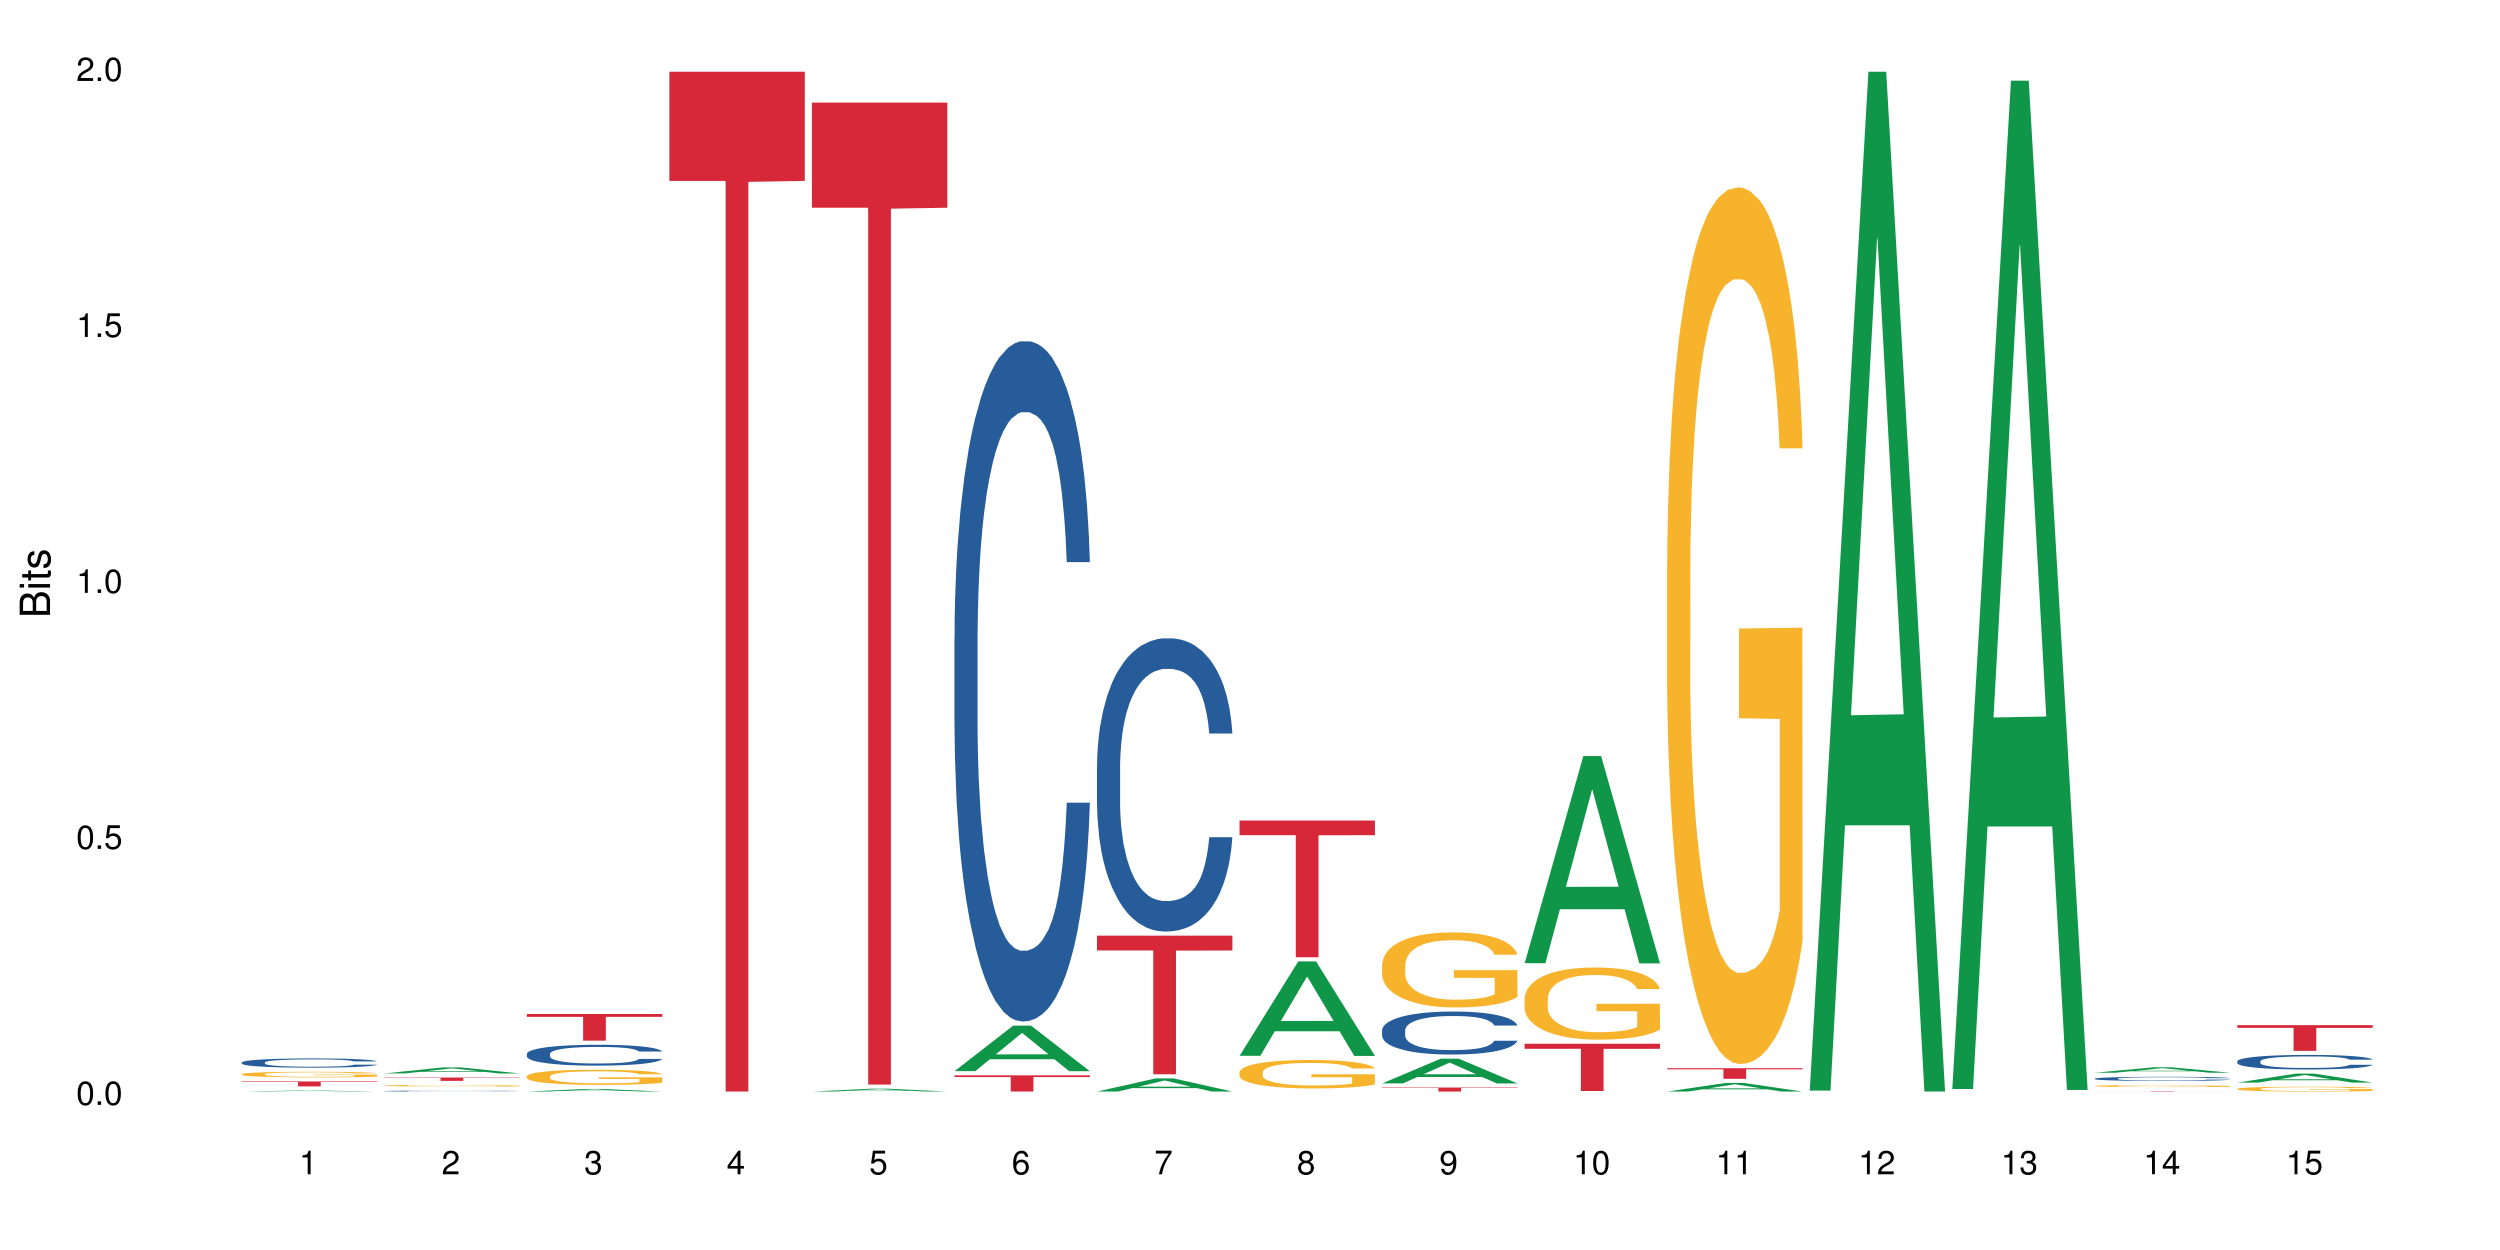 <?xml version="1.0" encoding="UTF-8"?>
<svg xmlns="http://www.w3.org/2000/svg" xmlns:xlink="http://www.w3.org/1999/xlink" width="720pt" height="360pt" viewBox="0 0 720 360" version="1.1">
<defs>
<g>
<symbol overflow="visible" id="glyph0-0">
<path style="stroke:none;" d=""/>
</symbol>
<symbol overflow="visible" id="glyph0-1">
<path style="stroke:none;" d="M 2.641 -6.797 C 2 -6.797 1.422 -6.531 1.078 -6.047 C 0.641 -5.453 0.406 -4.547 0.406 -3.297 C 0.406 -1 1.188 0.219 2.641 0.219 C 4.078 0.219 4.859 -1 4.859 -3.234 C 4.859 -4.562 4.656 -5.438 4.203 -6.047 C 3.844 -6.531 3.281 -6.797 2.641 -6.797 Z M 2.641 -6.047 C 3.547 -6.047 4 -5.125 4 -3.312 C 4 -1.375 3.562 -0.484 2.625 -0.484 C 1.734 -0.484 1.281 -1.422 1.281 -3.281 C 1.281 -5.141 1.734 -6.047 2.641 -6.047 Z M 2.641 -6.047 "/>
</symbol>
<symbol overflow="visible" id="glyph0-2">
<path style="stroke:none;" d="M 1.828 -1 L 0.828 -1 L 0.828 0 L 1.828 0 Z M 1.828 -1 "/>
</symbol>
<symbol overflow="visible" id="glyph0-3">
<path style="stroke:none;" d="M 4.562 -6.797 L 1.062 -6.797 L 0.547 -3.094 L 1.328 -3.094 C 1.719 -3.562 2.047 -3.734 2.578 -3.734 C 3.484 -3.734 4.062 -3.109 4.062 -2.094 C 4.062 -1.125 3.484 -0.531 2.578 -0.531 C 1.828 -0.531 1.375 -0.906 1.188 -1.672 L 0.328 -1.672 C 0.453 -1.109 0.547 -0.844 0.75 -0.594 C 1.125 -0.078 1.828 0.219 2.594 0.219 C 3.969 0.219 4.922 -0.781 4.922 -2.219 C 4.922 -3.562 4.031 -4.484 2.719 -4.484 C 2.25 -4.484 1.859 -4.359 1.469 -4.062 L 1.734 -5.969 L 4.562 -5.969 Z M 4.562 -6.797 "/>
</symbol>
<symbol overflow="visible" id="glyph0-4">
<path style="stroke:none;" d="M 2.484 -4.844 L 2.484 0 L 3.328 0 L 3.328 -6.797 L 2.766 -6.797 C 2.469 -5.75 2.281 -5.609 0.984 -5.453 L 0.984 -4.844 Z M 2.484 -4.844 "/>
</symbol>
<symbol overflow="visible" id="glyph0-5">
<path style="stroke:none;" d="M 4.859 -0.828 L 1.281 -0.828 C 1.359 -1.391 1.672 -1.75 2.5 -2.234 L 3.469 -2.75 C 4.406 -3.266 4.906 -3.969 4.906 -4.812 C 4.906 -5.375 4.672 -5.906 4.266 -6.266 C 3.859 -6.625 3.375 -6.797 2.719 -6.797 C 1.859 -6.797 1.219 -6.5 0.844 -5.922 C 0.609 -5.562 0.5 -5.125 0.484 -4.438 L 1.328 -4.438 C 1.359 -4.906 1.406 -5.188 1.531 -5.406 C 1.75 -5.812 2.188 -6.062 2.703 -6.062 C 3.469 -6.062 4.031 -5.516 4.031 -4.781 C 4.031 -4.25 3.719 -3.797 3.125 -3.438 L 2.234 -2.938 C 0.812 -2.141 0.406 -1.5 0.328 0 L 4.859 0 Z M 4.859 -0.828 "/>
</symbol>
<symbol overflow="visible" id="glyph0-6">
<path style="stroke:none;" d="M 2.125 -3.125 L 2.578 -3.125 C 3.516 -3.125 3.984 -2.703 3.984 -1.891 C 3.984 -1.031 3.469 -0.531 2.578 -0.531 C 1.656 -0.531 1.203 -0.984 1.156 -1.969 L 0.312 -1.969 C 0.344 -1.422 0.438 -1.078 0.609 -0.766 C 0.953 -0.109 1.625 0.219 2.547 0.219 C 3.953 0.219 4.859 -0.609 4.859 -1.906 C 4.859 -2.766 4.516 -3.25 3.703 -3.516 C 4.344 -3.766 4.656 -4.25 4.656 -4.938 C 4.656 -6.109 3.875 -6.797 2.578 -6.797 C 1.203 -6.797 0.484 -6.047 0.453 -4.609 L 1.297 -4.609 C 1.312 -5.016 1.344 -5.25 1.453 -5.453 C 1.641 -5.828 2.062 -6.062 2.594 -6.062 C 3.344 -6.062 3.797 -5.625 3.797 -4.906 C 3.797 -4.422 3.609 -4.141 3.25 -3.984 C 3.016 -3.891 2.719 -3.844 2.125 -3.844 Z M 2.125 -3.125 "/>
</symbol>
<symbol overflow="visible" id="glyph0-7">
<path style="stroke:none;" d="M 3.141 -1.625 L 3.141 0 L 3.984 0 L 3.984 -1.625 L 4.984 -1.625 L 4.984 -2.391 L 3.984 -2.391 L 3.984 -6.797 L 3.359 -6.797 L 0.266 -2.516 L 0.266 -1.625 Z M 3.141 -2.391 L 1 -2.391 L 3.141 -5.359 Z M 3.141 -2.391 "/>
</symbol>
<symbol overflow="visible" id="glyph0-8">
<path style="stroke:none;" d="M 4.781 -5.031 C 4.609 -6.141 3.891 -6.797 2.844 -6.797 C 2.094 -6.797 1.422 -6.438 1.031 -5.828 C 0.609 -5.172 0.406 -4.344 0.406 -3.094 C 0.406 -1.953 0.578 -1.234 0.984 -0.625 C 1.359 -0.078 1.953 0.219 2.703 0.219 C 3.984 0.219 4.922 -0.734 4.922 -2.078 C 4.922 -3.344 4.062 -4.234 2.844 -4.234 C 2.172 -4.234 1.641 -3.969 1.281 -3.469 C 1.281 -5.125 1.828 -6.047 2.797 -6.047 C 3.391 -6.047 3.797 -5.672 3.938 -5.031 Z M 2.734 -3.484 C 3.547 -3.484 4.062 -2.922 4.062 -2 C 4.062 -1.156 3.484 -0.531 2.703 -0.531 C 1.922 -0.531 1.328 -1.188 1.328 -2.047 C 1.328 -2.891 1.906 -3.484 2.734 -3.484 Z M 2.734 -3.484 "/>
</symbol>
<symbol overflow="visible" id="glyph0-9">
<path style="stroke:none;" d="M 4.984 -6.797 L 0.438 -6.797 L 0.438 -5.969 L 4.109 -5.969 C 2.5 -3.656 1.828 -2.234 1.328 0 L 2.219 0 C 2.594 -2.172 3.453 -4.047 4.984 -6.094 Z M 4.984 -6.797 "/>
</symbol>
<symbol overflow="visible" id="glyph0-10">
<path style="stroke:none;" d="M 3.75 -3.578 C 4.453 -4 4.688 -4.344 4.688 -4.984 C 4.688 -6.047 3.844 -6.797 2.641 -6.797 C 1.438 -6.797 0.594 -6.047 0.594 -4.984 C 0.594 -4.359 0.828 -4.016 1.516 -3.578 C 0.734 -3.203 0.359 -2.641 0.359 -1.891 C 0.359 -0.641 1.297 0.219 2.641 0.219 C 3.984 0.219 4.922 -0.641 4.922 -1.875 C 4.922 -2.641 4.531 -3.203 3.75 -3.578 Z M 2.641 -6.047 C 3.359 -6.047 3.812 -5.625 3.812 -4.969 C 3.812 -4.344 3.344 -3.922 2.641 -3.922 C 1.922 -3.922 1.453 -4.344 1.453 -4.984 C 1.453 -5.625 1.922 -6.047 2.641 -6.047 Z M 2.641 -3.203 C 3.484 -3.203 4.062 -2.672 4.062 -1.875 C 4.062 -1.062 3.484 -0.531 2.625 -0.531 C 1.797 -0.531 1.219 -1.078 1.219 -1.875 C 1.219 -2.672 1.797 -3.203 2.641 -3.203 Z M 2.641 -3.203 "/>
</symbol>
<symbol overflow="visible" id="glyph0-11">
<path style="stroke:none;" d="M 0.516 -1.547 C 0.672 -0.438 1.406 0.219 2.438 0.219 C 3.188 0.219 3.859 -0.141 4.266 -0.75 C 4.688 -1.406 4.891 -2.25 4.891 -3.484 C 4.891 -4.625 4.703 -5.359 4.312 -5.953 C 3.938 -6.5 3.344 -6.797 2.594 -6.797 C 1.297 -6.797 0.359 -5.844 0.359 -4.516 C 0.359 -3.25 1.234 -2.344 2.453 -2.344 C 3.094 -2.344 3.562 -2.578 4.016 -3.109 C 4 -1.453 3.469 -0.531 2.5 -0.531 C 1.906 -0.531 1.484 -0.906 1.359 -1.547 Z M 2.578 -6.062 C 3.375 -6.062 3.969 -5.406 3.969 -4.531 C 3.969 -3.688 3.375 -3.094 2.547 -3.094 C 1.734 -3.094 1.234 -3.672 1.234 -4.578 C 1.234 -5.438 1.797 -6.062 2.578 -6.062 Z M 2.578 -6.062 "/>
</symbol>
<symbol overflow="visible" id="glyph1-0">
<path style="stroke:none;" d=""/>
</symbol>
<symbol overflow="visible" id="glyph1-1">
<path style="stroke:none;" d="M 0 -0.953 L 0 -4.891 C 0 -5.719 -0.234 -6.344 -0.734 -6.797 C -1.188 -7.234 -1.812 -7.469 -2.5 -7.469 C -3.547 -7.469 -4.188 -7 -4.625 -5.875 C -4.984 -6.672 -5.641 -7.094 -6.531 -7.094 C -7.156 -7.094 -7.734 -6.859 -8.141 -6.391 C -8.562 -5.938 -8.75 -5.344 -8.75 -4.5 L -8.75 -0.953 Z M -4.984 -2.062 L -7.766 -2.062 L -7.766 -4.219 C -7.766 -4.844 -7.688 -5.203 -7.453 -5.5 C -7.219 -5.812 -6.859 -5.969 -6.375 -5.969 C -5.906 -5.969 -5.531 -5.812 -5.297 -5.5 C -5.062 -5.203 -4.984 -4.844 -4.984 -4.219 Z M -0.984 -2.062 L -4 -2.062 L -4 -4.781 C -4 -5.328 -3.859 -5.688 -3.578 -5.953 C -3.297 -6.219 -2.922 -6.359 -2.484 -6.359 C -2.062 -6.359 -1.688 -6.219 -1.406 -5.953 C -1.109 -5.688 -0.984 -5.328 -0.984 -4.781 Z M -0.984 -2.062 "/>
</symbol>
<symbol overflow="visible" id="glyph1-2">
<path style="stroke:none;" d="M -6.281 -1.797 L -6.281 -0.797 L 0 -0.797 L 0 -1.797 Z M -8.75 -1.797 L -8.75 -0.797 L -7.484 -0.797 L -7.484 -1.797 Z M -8.75 -1.797 "/>
</symbol>
<symbol overflow="visible" id="glyph1-3">
<path style="stroke:none;" d="M -6.281 -3.047 L -6.281 -2.016 L -8.016 -2.016 L -8.016 -1.016 L -6.281 -1.016 L -6.281 -0.172 L -5.469 -0.172 L -5.469 -1.016 L -0.719 -1.016 C -0.078 -1.016 0.281 -1.453 0.281 -2.234 C 0.281 -2.469 0.25 -2.719 0.188 -3.047 L -0.641 -3.047 C -0.609 -2.922 -0.594 -2.766 -0.594 -2.562 C -0.594 -2.141 -0.719 -2.016 -1.156 -2.016 L -5.469 -2.016 L -5.469 -3.047 Z M -6.281 -3.047 "/>
</symbol>
<symbol overflow="visible" id="glyph1-4">
<path style="stroke:none;" d="M -4.531 -5.25 C -5.766 -5.25 -6.469 -4.422 -6.469 -2.969 C -6.469 -1.516 -5.719 -0.562 -4.547 -0.562 C -3.562 -0.562 -3.094 -1.062 -2.734 -2.562 L -2.516 -3.484 C -2.344 -4.188 -2.094 -4.469 -1.625 -4.469 C -1.047 -4.469 -0.641 -3.875 -0.641 -3 C -0.641 -2.453 -0.797 -2 -1.062 -1.75 C -1.25 -1.594 -1.422 -1.531 -1.875 -1.469 L -1.875 -0.406 C -0.422 -0.453 0.281 -1.266 0.281 -2.922 C 0.281 -4.5 -0.5 -5.516 -1.719 -5.516 C -2.656 -5.516 -3.172 -4.984 -3.469 -3.734 L -3.703 -2.766 C -3.891 -1.953 -4.156 -1.609 -4.594 -1.609 C -5.172 -1.609 -5.547 -2.125 -5.547 -2.938 C -5.547 -3.75 -5.203 -4.172 -4.531 -4.203 Z M -4.531 -5.25 "/>
</symbol>
</g>
</defs>
<g id="surface75129">
<rect x="0" y="0" width="720" height="360" style="fill:rgb(100%,100%,100%);fill-opacity:1;stroke:none;"/>
<path style=" stroke:none;fill-rule:nonzero;fill:rgb(6.275%,58.824%,28.235%);fill-opacity:1;" d="M 69.629 314.371 L 69.672 314.371 L 86.547 314.062 L 91.672 314.062 L 108.629 314.371 L 102.668 314.371 L 98.418 314.289 L 79.797 314.289 L 75.629 314.371 L 69.629 314.371 L 81.586 314.258 L 96.711 314.258 L 89.172 314.113 L 89.004 314.113 L 81.547 314.258 L 81.586 314.258 Z M 69.629 314.371 "/>
<path style=" stroke:none;fill-rule:nonzero;fill:rgb(14.51%,36.078%,60%);fill-opacity:1;" d="M 69.629 305.988 L 69.676 305.984 L 69.676 305.926 L 69.82 305.832 L 70.152 305.719 L 70.484 305.637 L 71.34 305.492 L 72.531 305.355 L 73.766 305.246 L 74.672 305.184 L 75.48 305.137 L 77.332 305.047 L 78.523 305 L 79.809 304.957 L 81.375 304.918 L 82.52 304.895 L 85.086 304.855 L 86.988 304.836 L 88.461 304.828 L 91.648 304.828 L 93.551 304.84 L 94.93 304.852 L 96.453 304.871 L 97.738 304.895 L 99.973 304.945 L 101.969 305.016 L 102.871 305.055 L 104.301 305.129 L 105.395 305.203 L 106.156 305.266 L 107.012 305.355 L 107.77 305.465 L 108.344 305.59 L 108.629 305.691 L 101.969 305.691 L 101.637 305.594 L 101.258 305.52 L 100.543 305.422 L 99.828 305.352 L 98.832 305.281 L 97.926 305.234 L 96.691 305.188 L 95.598 305.156 L 94.453 305.137 L 93.359 305.121 L 91.27 305.105 L 88.844 305.105 L 87.938 305.113 L 86.086 305.133 L 85.086 305.148 L 83.66 305.184 L 82.66 305.215 L 81.473 305.262 L 80.664 305.305 L 79.664 305.367 L 78.949 305.422 L 78.141 305.504 L 77.668 305.562 L 77.238 305.633 L 76.859 305.711 L 76.574 305.797 L 76.383 305.887 L 76.289 305.973 L 76.289 306.352 L 76.383 306.438 L 76.621 306.539 L 77.238 306.688 L 78.141 306.816 L 79.188 306.918 L 80.188 306.992 L 80.758 307.027 L 81.52 307.066 L 82.707 307.113 L 84.422 307.164 L 85.418 307.184 L 86.941 307.203 L 88.512 307.211 L 90.602 307.211 L 92.457 307.203 L 93.695 307.188 L 94.977 307.172 L 96.738 307.129 L 97.832 307.09 L 98.781 307.043 L 99.496 306.996 L 99.973 306.957 L 100.684 306.883 L 101.258 306.801 L 101.684 306.715 L 101.969 306.633 L 108.629 306.633 L 108.344 306.73 L 107.914 306.824 L 107.484 306.895 L 106.82 306.98 L 106.059 307.055 L 104.965 307.141 L 104.062 307.195 L 102.871 307.258 L 101.777 307.305 L 100.59 307.344 L 98.832 307.395 L 97.688 307.418 L 96.453 307.441 L 94.977 307.461 L 93.125 307.477 L 91.125 307.484 L 89.27 307.488 L 87.273 307.484 L 85.801 307.473 L 83.848 307.453 L 81.426 307.406 L 79.664 307.363 L 78.285 307.316 L 77.098 307.266 L 75.766 307.203 L 74.051 307.094 L 73.008 307.012 L 72.293 306.945 L 71.484 306.848 L 70.914 306.766 L 70.246 306.629 L 69.773 306.457 L 69.629 306.32 Z M 69.629 305.988 "/>
<path style=" stroke:none;fill-rule:nonzero;fill:rgb(96.863%,70.196%,16.863%);fill-opacity:1;" d="M 69.629 309.359 L 69.676 309.355 L 69.676 309.328 L 69.867 309.262 L 70.344 309.168 L 70.961 309.094 L 71.625 309.035 L 72.055 309.004 L 72.77 308.961 L 73.387 308.93 L 74.957 308.863 L 76.953 308.801 L 78.047 308.773 L 79.285 308.75 L 81.043 308.723 L 81.852 308.711 L 84.324 308.688 L 87.133 308.672 L 90.223 308.668 L 91.648 308.668 L 93.598 308.676 L 96.262 308.691 L 97.785 308.707 L 98.973 308.723 L 100.211 308.738 L 101.73 308.77 L 103.16 308.805 L 104.301 308.84 L 105.441 308.883 L 106.391 308.93 L 107.199 308.984 L 107.914 309.043 L 108.344 309.098 L 108.629 309.148 L 102.016 309.148 L 101.637 309.098 L 101.207 309.055 L 100.496 309.008 L 99.781 308.973 L 99.066 308.945 L 97.738 308.906 L 96.594 308.883 L 95.168 308.863 L 93.789 308.848 L 92.219 308.84 L 91.27 308.836 L 88.746 308.836 L 86.465 308.848 L 85.133 308.859 L 84.184 308.871 L 82.852 308.895 L 82.043 308.91 L 81.566 308.922 L 80.141 308.969 L 79.188 309.008 L 78.664 309.035 L 78 309.082 L 77.523 309.121 L 77 309.18 L 76.715 309.223 L 76.336 309.324 L 76.289 309.59 L 76.43 309.645 L 76.715 309.703 L 77.098 309.758 L 77.668 309.812 L 78.238 309.855 L 79.234 309.914 L 80.094 309.953 L 80.758 309.977 L 82.043 310.016 L 82.566 310.031 L 83.801 310.055 L 85.086 310.078 L 86.656 310.094 L 87.844 310.102 L 89.746 310.109 L 92.172 310.109 L 95.027 310.102 L 96.832 310.09 L 98.07 310.078 L 98.879 310.066 L 99.875 310.051 L 100.59 310.035 L 101.258 310.02 L 102.062 309.996 L 102.062 309.645 L 90.316 309.645 L 90.316 309.477 L 108.578 309.477 L 108.629 310.051 L 107.629 310.09 L 106.391 310.129 L 105.203 310.16 L 103.965 310.184 L 102.207 310.211 L 100.781 310.23 L 98.594 310.25 L 96.594 310.262 L 94.504 310.273 L 92.648 310.277 L 90.461 310.277 L 88.512 310.273 L 86.418 310.266 L 84.754 310.254 L 83.23 310.238 L 81.711 310.223 L 79.809 310.191 L 78.57 310.164 L 77.285 310.133 L 76.004 310.098 L 74.859 310.059 L 74.102 310.027 L 73.34 309.992 L 72.531 309.949 L 71.77 309.898 L 71.199 309.852 L 70.676 309.801 L 70.297 309.75 L 69.914 309.684 L 69.723 309.633 L 69.629 309.586 Z M 69.629 309.359 "/>
<path style=" stroke:none;fill-rule:nonzero;fill:rgb(83.922%,15.686%,22.353%);fill-opacity:1;" d="M 69.629 311.457 L 108.629 311.457 L 108.629 311.609 L 92.375 311.613 L 92.375 312.883 L 85.836 312.883 L 85.836 311.613 L 85.742 311.609 L 69.629 311.609 Z M 69.629 311.457 "/>
<path style=" stroke:none;fill-rule:nonzero;fill:rgb(6.275%,58.824%,28.235%);fill-opacity:1;" d="M 110.68 309.148 L 110.723 309.148 L 127.598 307.406 L 132.719 307.406 L 149.68 309.152 L 143.719 309.152 L 139.469 308.695 L 120.848 308.695 L 116.68 309.148 L 110.68 309.148 L 122.637 308.508 L 137.762 308.504 L 130.223 307.691 L 130.137 307.688 L 130.055 307.695 L 122.598 308.504 L 122.637 308.508 Z M 110.68 309.148 "/>
<path style=" stroke:none;fill-rule:nonzero;fill:rgb(14.51%,36.078%,60%);fill-opacity:1;" d="M 110.68 314.223 L 110.727 314.223 L 110.727 314.215 L 110.871 314.207 L 111.203 314.195 L 111.535 314.188 L 112.391 314.172 L 113.582 314.16 L 114.816 314.148 L 115.723 314.145 L 116.531 314.137 L 118.383 314.129 L 119.574 314.125 L 120.859 314.121 L 122.426 314.117 L 123.57 314.113 L 126.137 314.109 L 135.98 314.109 L 137.504 314.113 L 138.789 314.113 L 141.023 314.121 L 143.02 314.125 L 143.922 314.129 L 145.352 314.137 L 146.445 314.145 L 147.207 314.152 L 148.062 314.16 L 148.82 314.172 L 149.395 314.184 L 149.68 314.191 L 143.02 314.191 L 142.688 314.184 L 142.305 314.176 L 141.594 314.168 L 140.879 314.16 L 139.883 314.152 L 138.977 314.148 L 137.742 314.145 L 136.648 314.141 L 135.504 314.137 L 127.137 314.137 L 126.137 314.141 L 124.711 314.145 L 123.711 314.145 L 122.523 314.152 L 121.715 314.156 L 120.715 314.16 L 120 314.168 L 119.191 314.176 L 118.719 314.18 L 118.289 314.188 L 117.91 314.195 L 117.625 314.203 L 117.434 314.211 L 117.34 314.223 L 117.34 314.258 L 117.434 314.266 L 117.672 314.277 L 118.289 314.293 L 119.191 314.305 L 120.238 314.312 L 121.238 314.32 L 121.809 314.324 L 122.57 314.328 L 123.758 314.332 L 125.473 314.34 L 126.469 314.34 L 127.992 314.344 L 133.508 314.344 L 134.746 314.34 L 136.027 314.34 L 137.789 314.336 L 138.883 314.332 L 139.832 314.328 L 140.547 314.32 L 141.023 314.316 L 141.734 314.312 L 142.305 314.301 L 142.734 314.293 L 143.02 314.285 L 149.68 314.285 L 149.395 314.297 L 148.535 314.312 L 147.871 314.32 L 147.109 314.328 L 146.016 314.336 L 145.113 314.344 L 143.922 314.348 L 142.828 314.352 L 141.641 314.355 L 139.883 314.359 L 138.738 314.363 L 137.504 314.367 L 136.027 314.367 L 134.176 314.371 L 126.852 314.371 L 124.898 314.367 L 122.473 314.363 L 120.715 314.359 L 119.336 314.355 L 118.148 314.348 L 116.816 314.344 L 115.102 314.332 L 114.059 314.324 L 113.344 314.316 L 112.535 314.309 L 111.965 314.301 L 111.297 314.285 L 110.824 314.27 L 110.68 314.254 Z M 110.68 314.223 "/>
<path style=" stroke:none;fill-rule:nonzero;fill:rgb(96.863%,70.196%,16.863%);fill-opacity:1;" d="M 110.68 312.668 L 110.727 312.668 L 110.727 312.66 L 110.918 312.641 L 111.395 312.613 L 112.012 312.594 L 112.676 312.574 L 113.105 312.566 L 113.82 312.555 L 114.438 312.547 L 116.008 312.527 L 118.004 312.508 L 119.098 312.5 L 120.336 312.496 L 122.094 312.488 L 122.902 312.484 L 125.375 312.477 L 128.18 312.473 L 134.648 312.473 L 137.312 312.477 L 138.836 312.484 L 140.023 312.488 L 141.262 312.492 L 142.781 312.5 L 144.207 312.512 L 145.352 312.52 L 146.492 312.531 L 147.441 312.547 L 148.25 312.562 L 148.965 312.578 L 149.395 312.594 L 149.68 312.609 L 143.066 312.609 L 142.688 312.594 L 142.258 312.582 L 141.547 312.566 L 140.117 312.551 L 138.789 312.539 L 137.645 312.531 L 136.219 312.527 L 134.84 312.523 L 133.27 312.52 L 129.797 312.52 L 127.516 312.523 L 126.184 312.527 L 125.234 312.531 L 123.902 312.535 L 123.094 312.539 L 122.617 312.543 L 121.191 312.559 L 120.238 312.57 L 119.715 312.578 L 119.051 312.59 L 118.574 312.602 L 118.051 312.617 L 117.766 312.629 L 117.387 312.656 L 117.34 312.734 L 117.48 312.75 L 117.766 312.766 L 118.148 312.781 L 118.719 312.797 L 119.289 312.809 L 120.285 312.824 L 121.145 312.836 L 121.809 312.844 L 123.094 312.855 L 123.617 312.859 L 124.852 312.867 L 126.137 312.871 L 127.707 312.875 L 128.895 312.879 L 136.078 312.879 L 137.883 312.875 L 139.121 312.871 L 139.93 312.867 L 140.926 312.863 L 141.641 312.859 L 142.305 312.855 L 143.113 312.848 L 143.113 312.75 L 131.367 312.75 L 131.367 312.703 L 149.629 312.699 L 149.68 312.863 L 148.68 312.875 L 147.441 312.887 L 146.254 312.895 L 145.016 312.902 L 143.258 312.91 L 141.832 312.914 L 139.645 312.922 L 137.645 312.926 L 135.555 312.926 L 133.699 312.93 L 131.512 312.93 L 129.562 312.926 L 127.469 312.926 L 125.805 312.922 L 124.281 312.918 L 122.762 312.91 L 120.859 312.902 L 119.621 312.895 L 118.336 312.887 L 117.055 312.879 L 115.91 312.867 L 115.152 312.855 L 114.391 312.848 L 113.582 312.836 L 112.82 312.82 L 112.25 312.809 L 111.727 312.793 L 111.348 312.777 L 110.965 312.762 L 110.773 312.746 L 110.68 312.73 Z M 110.68 312.668 "/>
<path style=" stroke:none;fill-rule:nonzero;fill:rgb(83.922%,15.686%,22.353%);fill-opacity:1;" d="M 110.68 310.332 L 149.68 310.332 L 149.68 310.434 L 133.426 310.434 L 133.426 311.293 L 126.887 311.293 L 126.887 310.434 L 110.68 310.434 Z M 110.68 310.332 "/>
<path style=" stroke:none;fill-rule:nonzero;fill:rgb(6.275%,58.824%,28.235%);fill-opacity:1;" d="M 151.73 314.371 L 151.773 314.371 L 168.648 313.621 L 173.77 313.621 L 190.73 314.371 L 184.77 314.371 L 180.52 314.176 L 161.898 314.176 L 157.73 314.371 L 151.73 314.371 L 163.688 314.094 L 178.812 314.094 L 171.27 313.742 L 171.188 313.742 L 171.105 313.746 L 163.648 314.094 L 163.688 314.094 Z M 151.73 314.371 "/>
<path style=" stroke:none;fill-rule:nonzero;fill:rgb(14.51%,36.078%,60%);fill-opacity:1;" d="M 151.73 303.512 L 151.777 303.508 L 151.777 303.375 L 151.922 303.168 L 152.254 302.902 L 152.586 302.723 L 153.441 302.398 L 154.633 302.086 L 155.867 301.844 L 156.773 301.699 L 157.582 301.59 L 159.434 301.387 L 160.625 301.285 L 161.91 301.191 L 163.477 301.098 L 164.617 301.043 L 167.188 300.953 L 169.09 300.914 L 170.562 300.898 L 173.75 300.898 L 175.652 300.922 L 177.031 300.949 L 178.555 300.992 L 179.84 301.043 L 182.074 301.164 L 184.07 301.316 L 184.973 301.402 L 186.402 301.574 L 187.496 301.738 L 188.254 301.883 L 189.113 302.086 L 189.871 302.332 L 190.445 302.613 L 190.73 302.848 L 184.07 302.848 L 183.738 302.629 L 183.355 302.457 L 182.645 302.234 L 181.93 302.074 L 180.934 301.914 L 180.027 301.809 L 178.793 301.707 L 177.699 301.641 L 176.555 301.59 L 175.461 301.559 L 173.371 301.523 L 170.945 301.523 L 170.039 301.535 L 168.188 301.578 L 167.188 301.617 L 165.762 301.695 L 164.762 301.766 L 163.574 301.875 L 162.766 301.969 L 161.766 302.113 L 161.051 302.238 L 160.242 302.422 L 159.77 302.559 L 159.34 302.711 L 158.961 302.891 L 158.676 303.086 L 158.484 303.289 L 158.391 303.484 L 158.391 304.336 L 158.484 304.535 L 158.723 304.766 L 159.34 305.098 L 160.242 305.391 L 161.289 305.621 L 162.289 305.785 L 162.859 305.863 L 163.621 305.949 L 164.809 306.059 L 166.52 306.168 L 167.52 306.215 L 169.043 306.258 L 170.613 306.281 L 172.703 306.281 L 174.559 306.258 L 175.797 306.23 L 177.078 306.188 L 178.84 306.094 L 179.934 306.004 L 180.883 305.902 L 181.598 305.797 L 182.074 305.707 L 182.785 305.539 L 183.355 305.352 L 183.785 305.16 L 184.07 304.973 L 190.73 304.973 L 190.445 305.191 L 190.016 305.406 L 189.586 305.566 L 188.922 305.758 L 188.16 305.93 L 187.066 306.121 L 186.164 306.246 L 184.973 306.383 L 183.879 306.488 L 182.691 306.582 L 180.934 306.691 L 179.789 306.746 L 178.555 306.797 L 177.078 306.84 L 175.227 306.879 L 173.227 306.898 L 171.371 306.906 L 169.375 306.895 L 167.902 306.871 L 165.949 306.824 L 163.523 306.723 L 161.766 306.621 L 160.387 306.516 L 159.199 306.406 L 157.867 306.258 L 156.152 306.016 L 155.105 305.828 L 154.395 305.676 L 153.586 305.461 L 153.016 305.27 L 152.348 304.961 L 151.875 304.57 L 151.73 304.27 Z M 151.73 303.512 "/>
<path style=" stroke:none;fill-rule:nonzero;fill:rgb(96.863%,70.196%,16.863%);fill-opacity:1;" d="M 151.73 309.949 L 151.777 309.945 L 151.777 309.867 L 151.969 309.688 L 152.445 309.441 L 153.062 309.238 L 153.727 309.078 L 154.156 308.996 L 154.871 308.875 L 155.488 308.789 L 157.059 308.609 L 159.055 308.441 L 160.148 308.371 L 161.387 308.305 L 163.145 308.227 L 163.953 308.199 L 166.426 308.137 L 169.23 308.098 L 172.324 308.086 L 173.75 308.09 L 175.699 308.105 L 178.363 308.148 L 179.887 308.188 L 181.074 308.227 L 182.312 308.281 L 183.832 308.359 L 185.258 308.453 L 186.402 308.551 L 187.543 308.668 L 188.492 308.797 L 189.301 308.938 L 190.016 309.102 L 190.445 309.242 L 190.73 309.383 L 184.117 309.383 L 183.738 309.242 L 183.309 309.137 L 182.598 309.004 L 181.883 308.91 L 181.168 308.832 L 179.84 308.73 L 178.695 308.664 L 177.27 308.609 L 175.891 308.574 L 174.32 308.551 L 173.371 308.543 L 170.848 308.543 L 168.566 308.57 L 167.234 308.602 L 166.285 308.633 L 164.953 308.695 L 164.145 308.742 L 163.668 308.773 L 162.242 308.898 L 161.289 309.008 L 160.766 309.082 L 160.102 309.203 L 159.625 309.309 L 159.102 309.469 L 158.816 309.59 L 158.438 309.859 L 158.391 310.574 L 158.531 310.727 L 158.816 310.891 L 159.199 311.031 L 159.77 311.184 L 160.34 311.301 L 161.336 311.453 L 162.195 311.559 L 162.859 311.625 L 164.145 311.734 L 164.668 311.77 L 165.902 311.84 L 167.188 311.895 L 168.758 311.945 L 169.945 311.969 L 171.848 311.988 L 174.273 311.988 L 177.129 311.965 L 178.934 311.934 L 180.172 311.898 L 180.98 311.871 L 181.977 311.828 L 182.691 311.789 L 183.355 311.746 L 184.164 311.676 L 184.164 310.727 L 172.418 310.723 L 172.418 310.277 L 190.68 310.273 L 190.73 311.828 L 189.73 311.938 L 188.492 312.039 L 187.305 312.117 L 186.066 312.188 L 184.309 312.262 L 182.883 312.309 L 180.695 312.367 L 178.695 312.402 L 176.605 312.426 L 174.75 312.438 L 172.562 312.441 L 170.613 312.434 L 168.52 312.41 L 166.855 312.379 L 165.332 312.336 L 163.812 312.285 L 161.91 312.203 L 160.672 312.133 L 159.387 312.051 L 158.105 311.953 L 156.961 311.844 L 156.203 311.762 L 155.441 311.664 L 154.633 311.547 L 153.871 311.41 L 153.301 311.289 L 152.777 311.148 L 152.398 311.016 L 152.016 310.836 L 151.824 310.695 L 151.73 310.57 Z M 151.73 309.949 "/>
<path style=" stroke:none;fill-rule:nonzero;fill:rgb(83.922%,15.686%,22.353%);fill-opacity:1;" d="M 151.73 292.039 L 190.73 292.039 L 190.73 292.859 L 174.477 292.867 L 174.477 299.719 L 167.938 299.719 L 167.938 292.875 L 167.84 292.859 L 151.73 292.859 Z M 151.73 292.039 "/>
<path style=" stroke:none;fill-rule:nonzero;fill:rgb(83.922%,15.686%,22.353%);fill-opacity:1;" d="M 192.781 20.664 L 231.781 20.664 L 231.781 52.102 L 215.527 52.379 L 215.527 314.371 L 208.988 314.371 L 208.988 52.652 L 208.891 52.102 L 192.781 52.102 Z M 192.781 20.664 "/>
<path style=" stroke:none;fill-rule:nonzero;fill:rgb(6.275%,58.824%,28.235%);fill-opacity:1;" d="M 233.832 314.371 L 233.875 314.367 L 250.746 313.543 L 255.871 313.543 L 272.832 314.371 L 266.871 314.371 L 262.621 314.156 L 244 314.156 L 239.832 314.371 L 233.832 314.371 L 245.789 314.066 L 260.914 314.062 L 253.371 313.68 L 253.289 313.676 L 253.207 313.68 L 245.75 314.062 L 245.789 314.066 Z M 233.832 314.371 "/>
<path style=" stroke:none;fill-rule:nonzero;fill:rgb(83.922%,15.686%,22.353%);fill-opacity:1;" d="M 233.832 29.555 L 272.832 29.555 L 272.832 59.828 L 256.578 60.094 L 256.578 312.363 L 250.039 312.363 L 250.039 60.359 L 249.941 59.828 L 233.832 59.828 Z M 233.832 29.555 "/>
<path style=" stroke:none;fill-rule:nonzero;fill:rgb(6.275%,58.824%,28.235%);fill-opacity:1;" d="M 274.883 308.492 L 274.926 308.48 L 291.797 295.375 L 296.922 295.375 L 313.883 308.508 L 307.922 308.508 L 303.672 305.078 L 285.051 305.078 L 280.883 308.492 L 274.883 308.492 L 286.84 303.66 L 301.965 303.648 L 294.422 297.52 L 294.34 297.508 L 294.258 297.547 L 286.801 303.648 L 286.84 303.66 Z M 274.883 308.492 "/>
<path style=" stroke:none;fill-rule:nonzero;fill:rgb(14.51%,36.078%,60%);fill-opacity:1;" d="M 274.883 183.551 L 274.93 183.371 L 274.93 179.074 L 275.074 172.273 L 275.406 163.68 L 275.738 157.77 L 276.594 147.207 L 277.785 137 L 279.02 129.125 L 279.926 124.469 L 280.734 120.887 L 282.586 114.262 L 283.777 110.863 L 285.059 107.816 L 286.629 104.773 L 287.77 102.984 L 290.34 100.121 L 292.242 98.867 L 293.715 98.328 L 296.902 98.328 L 298.805 99.047 L 300.184 99.941 L 301.707 101.371 L 302.988 102.984 L 305.227 106.922 L 307.223 111.938 L 308.125 114.801 L 309.555 120.352 L 310.648 125.723 L 311.406 130.375 L 312.266 137 L 313.023 145.059 L 313.594 154.188 L 313.883 161.887 L 307.223 161.887 L 306.891 154.727 L 306.508 149.176 L 305.797 141.836 L 305.082 136.645 L 304.082 131.449 L 303.18 128.051 L 301.945 124.648 L 300.852 122.5 L 299.707 120.887 L 298.613 119.812 L 296.523 118.738 L 294.098 118.738 L 293.191 119.098 L 291.34 120.531 L 290.34 121.781 L 288.914 124.289 L 287.914 126.617 L 286.727 130.199 L 285.918 133.242 L 284.918 137.895 L 284.203 142.016 L 283.395 147.922 L 282.922 152.398 L 282.492 157.41 L 282.113 163.32 L 281.828 169.586 L 281.637 176.211 L 281.539 182.656 L 281.539 210.406 L 281.637 216.852 L 281.875 224.371 L 282.492 235.293 L 283.395 244.781 L 284.441 252.301 L 285.441 257.672 L 286.012 260.18 L 286.773 263.043 L 287.961 266.625 L 289.672 270.207 L 290.672 271.637 L 292.195 273.07 L 293.762 273.785 L 295.855 273.785 L 297.711 273.07 L 298.949 272.176 L 300.23 270.742 L 301.992 267.699 L 303.086 264.836 L 304.035 261.434 L 304.75 258.031 L 305.227 255.168 L 305.938 249.617 L 306.508 243.527 L 306.938 237.262 L 307.223 231.176 L 313.883 231.176 L 313.594 238.336 L 313.168 245.32 L 312.738 250.512 L 312.074 256.777 L 311.312 262.328 L 310.219 268.594 L 309.316 272.711 L 308.125 277.188 L 307.031 280.59 L 305.844 283.633 L 304.082 287.215 L 302.941 289.004 L 301.707 290.617 L 300.23 292.047 L 298.375 293.301 L 296.379 294.02 L 294.523 294.195 L 292.527 293.84 L 291.051 293.121 L 289.102 291.512 L 286.676 288.289 L 284.918 284.887 L 283.539 281.484 L 282.348 277.902 L 281.02 273.07 L 279.305 265.191 L 278.258 259.105 L 277.547 254.094 L 276.738 247.109 L 276.168 240.844 L 275.5 230.816 L 275.027 218.105 L 274.883 208.258 Z M 274.883 183.551 "/>
<path style=" stroke:none;fill-rule:nonzero;fill:rgb(83.922%,15.686%,22.353%);fill-opacity:1;" d="M 274.883 309.688 L 313.883 309.688 L 313.883 310.188 L 297.629 310.191 L 297.629 314.371 L 291.09 314.371 L 291.09 310.195 L 290.992 310.188 L 274.883 310.188 Z M 274.883 309.688 "/>
<path style=" stroke:none;fill-rule:nonzero;fill:rgb(6.275%,58.824%,28.235%);fill-opacity:1;" d="M 315.934 314.367 L 315.977 314.363 L 332.848 310.574 L 337.973 310.574 L 354.93 314.371 L 348.973 314.371 L 344.723 313.379 L 326.102 313.379 L 321.934 314.367 L 315.934 314.367 L 327.891 312.969 L 343.016 312.965 L 335.473 311.191 L 335.391 311.188 L 335.309 311.199 L 327.848 312.965 L 327.891 312.969 Z M 315.934 314.367 "/>
<path style=" stroke:none;fill-rule:nonzero;fill:rgb(14.51%,36.078%,60%);fill-opacity:1;" d="M 315.934 220.59 L 315.98 220.516 L 315.98 218.66 L 316.125 215.73 L 316.457 212.023 L 316.789 209.477 L 317.645 204.922 L 318.836 200.523 L 320.07 197.129 L 320.977 195.121 L 321.781 193.578 L 323.637 190.723 L 324.828 189.254 L 326.109 187.941 L 327.68 186.633 L 328.82 185.859 L 331.391 184.625 L 333.293 184.086 L 334.766 183.852 L 337.953 183.852 L 339.855 184.16 L 341.234 184.547 L 342.758 185.164 L 344.039 185.859 L 346.277 187.559 L 348.273 189.719 L 349.176 190.953 L 350.605 193.348 L 351.699 195.66 L 352.457 197.668 L 353.316 200.523 L 354.074 203.996 L 354.645 207.934 L 354.93 211.254 L 348.273 211.254 L 347.941 208.164 L 347.559 205.773 L 346.848 202.609 L 346.133 200.371 L 345.133 198.133 L 344.23 196.664 L 342.996 195.199 L 341.902 194.273 L 340.758 193.578 L 339.664 193.113 L 337.574 192.652 L 335.148 192.652 L 334.242 192.805 L 332.391 193.422 L 331.391 193.965 L 329.965 195.043 L 328.965 196.047 L 327.777 197.59 L 326.969 198.902 L 325.969 200.91 L 325.254 202.684 L 324.445 205.23 L 323.973 207.16 L 323.543 209.324 L 323.164 211.871 L 322.879 214.57 L 322.688 217.426 L 322.59 220.207 L 322.59 232.168 L 322.688 234.949 L 322.926 238.188 L 323.543 242.898 L 324.445 246.988 L 325.492 250.23 L 326.492 252.547 L 327.062 253.625 L 327.824 254.859 L 329.012 256.406 L 330.723 257.949 L 331.723 258.566 L 333.246 259.184 L 334.812 259.492 L 336.906 259.492 L 338.762 259.184 L 340 258.797 L 341.281 258.18 L 343.043 256.867 L 344.137 255.633 L 345.086 254.168 L 345.801 252.699 L 346.277 251.465 L 346.988 249.07 L 347.559 246.449 L 347.988 243.746 L 348.273 241.121 L 354.93 241.121 L 354.645 244.211 L 354.219 247.219 L 353.789 249.457 L 353.125 252.16 L 352.363 254.551 L 351.27 257.254 L 350.367 259.027 L 349.176 260.957 L 348.082 262.426 L 346.895 263.738 L 345.133 265.281 L 343.992 266.051 L 342.758 266.746 L 341.281 267.363 L 339.426 267.906 L 337.43 268.215 L 335.574 268.289 L 333.578 268.137 L 332.102 267.828 L 330.152 267.133 L 327.727 265.742 L 325.969 264.277 L 324.59 262.812 L 323.398 261.266 L 322.07 259.184 L 320.355 255.785 L 319.309 253.164 L 318.598 251 L 317.789 247.992 L 317.219 245.289 L 316.551 240.969 L 316.074 235.488 L 315.934 231.242 Z M 315.934 220.59 "/>
<path style=" stroke:none;fill-rule:nonzero;fill:rgb(83.922%,15.686%,22.353%);fill-opacity:1;" d="M 315.934 269.469 L 354.93 269.469 L 354.93 273.742 L 338.68 273.781 L 338.68 309.395 L 332.141 309.395 L 332.141 273.82 L 332.043 273.742 L 315.934 273.742 Z M 315.934 269.469 "/>
<path style=" stroke:none;fill-rule:nonzero;fill:rgb(6.275%,58.824%,28.235%);fill-opacity:1;" d="M 356.984 304.078 L 357.027 304.051 L 373.898 276.875 L 379.023 276.875 L 395.98 304.102 L 390.023 304.102 L 385.773 296.996 L 367.148 296.996 L 362.984 304.078 L 356.984 304.078 L 368.941 294.055 L 384.066 294.027 L 376.523 281.324 L 376.441 281.297 L 376.359 281.375 L 368.898 294.027 L 368.941 294.055 Z M 356.984 304.078 "/>
<path style=" stroke:none;fill-rule:nonzero;fill:rgb(96.863%,70.196%,16.863%);fill-opacity:1;" d="M 356.984 308.789 L 357.031 308.781 L 357.031 308.633 L 357.223 308.297 L 357.699 307.832 L 358.316 307.453 L 358.98 307.152 L 359.41 306.996 L 360.121 306.77 L 360.742 306.605 L 362.312 306.27 L 364.309 305.957 L 365.402 305.82 L 366.637 305.695 L 368.398 305.551 L 369.207 305.5 L 371.68 305.379 L 374.484 305.305 L 377.578 305.281 L 379.004 305.289 L 380.953 305.32 L 383.617 305.402 L 385.141 305.477 L 386.328 305.551 L 387.562 305.648 L 389.086 305.797 L 390.512 305.977 L 391.656 306.156 L 392.797 306.383 L 393.746 306.621 L 394.555 306.883 L 395.27 307.195 L 395.695 307.457 L 395.98 307.719 L 389.371 307.719 L 388.992 307.457 L 388.562 307.258 L 387.852 307.012 L 387.137 306.832 L 386.422 306.688 L 385.09 306.492 L 383.949 306.375 L 382.523 306.27 L 381.145 306.203 L 379.574 306.156 L 378.625 306.141 L 376.102 306.141 L 373.82 306.195 L 372.488 306.254 L 371.535 306.312 L 370.207 306.426 L 369.398 306.516 L 368.922 306.574 L 367.496 306.809 L 366.543 307.016 L 366.02 307.16 L 365.355 307.383 L 364.879 307.586 L 364.355 307.887 L 364.07 308.109 L 363.691 308.617 L 363.641 309.965 L 363.785 310.25 L 364.07 310.555 L 364.449 310.824 L 365.023 311.109 L 365.594 311.324 L 366.59 311.617 L 367.445 311.812 L 368.113 311.938 L 369.398 312.141 L 369.922 312.207 L 371.156 312.344 L 372.441 312.449 L 374.012 312.539 L 375.199 312.582 L 377.102 312.621 L 379.527 312.621 L 382.379 312.574 L 384.188 312.516 L 385.426 312.453 L 386.234 312.402 L 387.23 312.32 L 387.945 312.246 L 388.609 312.164 L 389.418 312.035 L 389.418 310.25 L 377.672 310.242 L 377.672 309.402 L 395.934 309.395 L 395.98 312.32 L 394.984 312.523 L 393.746 312.715 L 392.559 312.867 L 391.32 312.992 L 389.562 313.137 L 388.137 313.227 L 385.949 313.332 L 383.949 313.398 L 381.855 313.441 L 380.004 313.465 L 377.816 313.473 L 375.863 313.457 L 373.773 313.414 L 372.109 313.352 L 370.586 313.277 L 369.062 313.18 L 367.16 313.023 L 365.926 312.895 L 364.641 312.738 L 363.355 312.551 L 362.215 312.352 L 361.453 312.191 L 360.695 312.016 L 359.887 311.789 L 359.125 311.535 L 358.555 311.305 L 358.031 311.043 L 357.648 310.793 L 357.27 310.457 L 357.078 310.188 L 356.984 309.957 Z M 356.984 308.789 "/>
<path style=" stroke:none;fill-rule:nonzero;fill:rgb(83.922%,15.686%,22.353%);fill-opacity:1;" d="M 356.984 236.316 L 395.98 236.316 L 395.98 240.531 L 379.73 240.566 L 379.73 275.695 L 373.191 275.695 L 373.191 240.605 L 373.094 240.531 L 356.984 240.531 Z M 356.984 236.316 "/>
<path style=" stroke:none;fill-rule:nonzero;fill:rgb(6.275%,58.824%,28.235%);fill-opacity:1;" d="M 398.035 312.027 L 398.078 312.023 L 414.949 304.887 L 420.074 304.887 L 437.031 312.035 L 431.074 312.035 L 426.824 310.168 L 408.199 310.168 L 404.035 312.027 L 398.035 312.027 L 409.992 309.398 L 425.117 309.391 L 417.574 306.055 L 417.492 306.051 L 417.41 306.07 L 409.949 309.391 L 409.992 309.398 Z M 398.035 312.027 "/>
<path style=" stroke:none;fill-rule:nonzero;fill:rgb(14.51%,36.078%,60%);fill-opacity:1;" d="M 398.035 296.719 L 398.082 296.707 L 398.082 296.434 L 398.227 296.004 L 398.559 295.461 L 398.891 295.09 L 399.746 294.422 L 400.938 293.777 L 402.172 293.277 L 403.074 292.984 L 403.883 292.758 L 405.738 292.34 L 406.93 292.125 L 408.211 291.934 L 409.781 291.738 L 410.922 291.625 L 413.492 291.445 L 415.395 291.367 L 416.867 291.332 L 420.055 291.332 L 421.957 291.379 L 423.336 291.434 L 424.859 291.523 L 426.141 291.625 L 428.379 291.875 L 430.375 292.191 L 431.277 292.375 L 432.707 292.723 L 433.801 293.062 L 434.559 293.355 L 435.414 293.777 L 436.176 294.285 L 436.746 294.863 L 437.031 295.348 L 430.375 295.348 L 430.043 294.895 L 429.66 294.547 L 428.949 294.082 L 428.234 293.754 L 427.234 293.426 L 426.332 293.211 L 425.098 292.996 L 424 292.859 L 422.859 292.758 L 421.766 292.691 L 419.676 292.621 L 417.25 292.621 L 416.344 292.645 L 414.488 292.734 L 413.492 292.812 L 412.066 292.973 L 411.066 293.121 L 409.875 293.348 L 409.07 293.539 L 408.07 293.832 L 407.355 294.094 L 406.547 294.465 L 406.07 294.75 L 405.645 295.066 L 405.266 295.438 L 404.977 295.836 L 404.789 296.254 L 404.691 296.66 L 404.691 298.414 L 404.789 298.82 L 405.027 299.297 L 405.645 299.988 L 406.547 300.586 L 407.594 301.062 L 408.594 301.402 L 409.164 301.559 L 409.926 301.738 L 411.113 301.965 L 412.824 302.191 L 413.824 302.285 L 415.348 302.375 L 416.914 302.418 L 419.008 302.418 L 420.863 302.375 L 422.098 302.316 L 423.383 302.227 L 425.145 302.035 L 426.238 301.852 L 427.188 301.637 L 427.902 301.422 L 428.379 301.242 L 429.09 300.891 L 429.66 300.508 L 430.09 300.109 L 430.375 299.727 L 437.031 299.727 L 436.746 300.18 L 436.32 300.621 L 435.891 300.949 L 435.227 301.344 L 434.465 301.695 L 433.371 302.09 L 432.469 302.352 L 431.277 302.633 L 430.184 302.848 L 428.996 303.043 L 427.234 303.266 L 426.094 303.379 L 424.859 303.48 L 423.383 303.574 L 421.527 303.652 L 419.531 303.699 L 417.676 303.707 L 415.68 303.688 L 414.203 303.641 L 412.254 303.539 L 409.828 303.336 L 408.07 303.121 L 406.691 302.906 L 405.5 302.68 L 404.168 302.375 L 402.457 301.875 L 401.41 301.492 L 400.699 301.176 L 399.891 300.734 L 399.32 300.336 L 398.652 299.703 L 398.176 298.902 L 398.035 298.277 Z M 398.035 296.719 "/>
<path style=" stroke:none;fill-rule:nonzero;fill:rgb(96.863%,70.196%,16.863%);fill-opacity:1;" d="M 398.035 277.793 L 398.082 277.773 L 398.082 277.379 L 398.273 276.492 L 398.75 275.27 L 399.367 274.262 L 400.031 273.473 L 400.461 273.059 L 401.172 272.465 L 401.793 272.031 L 403.363 271.141 L 405.359 270.312 L 406.453 269.957 L 407.688 269.621 L 409.449 269.246 L 410.258 269.109 L 412.73 268.793 L 415.535 268.594 L 418.629 268.535 L 420.055 268.555 L 422.004 268.633 L 424.668 268.852 L 426.191 269.051 L 427.379 269.246 L 428.613 269.504 L 430.137 269.898 L 431.562 270.371 L 432.707 270.844 L 433.848 271.438 L 434.797 272.07 L 435.605 272.762 L 436.32 273.59 L 436.746 274.281 L 437.031 274.973 L 430.422 274.973 L 430.043 274.281 L 429.613 273.746 L 428.902 273.098 L 428.188 272.621 L 427.473 272.246 L 426.141 271.734 L 425 271.418 L 423.574 271.141 L 422.195 270.965 L 420.625 270.844 L 419.676 270.805 L 417.152 270.805 L 414.871 270.945 L 413.539 271.102 L 412.586 271.262 L 411.258 271.555 L 410.449 271.793 L 409.973 271.953 L 408.547 272.562 L 407.594 273.117 L 407.07 273.492 L 406.406 274.082 L 405.93 274.617 L 405.406 275.406 L 405.121 276 L 404.742 277.34 L 404.691 280.895 L 404.836 281.645 L 405.121 282.453 L 405.5 283.164 L 406.07 283.914 L 406.645 284.488 L 407.641 285.258 L 408.496 285.77 L 409.164 286.105 L 410.449 286.641 L 410.973 286.816 L 412.207 287.172 L 413.492 287.449 L 415.062 287.684 L 416.25 287.805 L 418.152 287.902 L 420.578 287.902 L 423.43 287.785 L 425.238 287.625 L 426.477 287.469 L 427.285 287.328 L 428.281 287.113 L 428.996 286.914 L 429.66 286.699 L 430.469 286.363 L 430.469 281.645 L 418.723 281.625 L 418.723 279.414 L 436.984 279.395 L 437.031 287.113 L 436.035 287.645 L 434.797 288.16 L 433.609 288.555 L 432.371 288.891 L 430.613 289.266 L 429.188 289.5 L 427 289.777 L 425 289.957 L 422.906 290.074 L 421.055 290.133 L 418.867 290.152 L 416.914 290.113 L 414.824 289.996 L 413.16 289.836 L 411.637 289.641 L 410.113 289.383 L 408.211 288.969 L 406.977 288.633 L 405.691 288.219 L 404.406 287.723 L 403.266 287.191 L 402.504 286.777 L 401.746 286.305 L 400.938 285.711 L 400.176 285.039 L 399.605 284.43 L 399.082 283.738 L 398.699 283.086 L 398.32 282.195 L 398.129 281.484 L 398.035 280.875 Z M 398.035 277.793 "/>
<path style=" stroke:none;fill-rule:nonzero;fill:rgb(83.922%,15.686%,22.353%);fill-opacity:1;" d="M 398.035 313.215 L 437.031 313.215 L 437.031 313.34 L 420.781 313.34 L 420.781 314.371 L 414.242 314.371 L 414.242 313.34 L 398.035 313.34 Z M 398.035 313.215 "/>
<path style=" stroke:none;fill-rule:nonzero;fill:rgb(6.275%,58.824%,28.235%);fill-opacity:1;" d="M 439.086 277.402 L 439.129 277.344 L 456 217.746 L 461.125 217.746 L 478.082 277.457 L 472.125 277.457 L 467.875 261.871 L 449.25 261.871 L 445.086 277.402 L 439.086 277.402 L 451.043 255.422 L 466.168 255.367 L 458.625 227.5 L 458.543 227.445 L 458.461 227.613 L 451 255.367 L 451.043 255.422 Z M 439.086 277.402 "/>
<path style=" stroke:none;fill-rule:nonzero;fill:rgb(96.863%,70.196%,16.863%);fill-opacity:1;" d="M 439.086 287.539 L 439.133 287.52 L 439.133 287.141 L 439.324 286.289 L 439.801 285.109 L 440.418 284.141 L 441.082 283.383 L 441.512 282.984 L 442.223 282.414 L 442.844 281.996 L 444.41 281.141 L 446.41 280.344 L 447.504 280.004 L 448.738 279.68 L 450.5 279.32 L 451.309 279.188 L 453.781 278.883 L 456.586 278.691 L 459.68 278.637 L 461.105 278.656 L 463.055 278.73 L 465.719 278.941 L 467.242 279.129 L 468.43 279.32 L 469.664 279.566 L 471.188 279.945 L 472.613 280.402 L 473.754 280.859 L 474.898 281.426 L 475.848 282.035 L 476.656 282.699 L 477.371 283.496 L 477.797 284.16 L 478.082 284.824 L 471.473 284.824 L 471.094 284.16 L 470.664 283.648 L 469.949 283.023 L 469.238 282.566 L 468.523 282.207 L 467.191 281.711 L 466.051 281.406 L 464.625 281.141 L 463.246 280.973 L 461.676 280.859 L 460.727 280.82 L 458.203 280.82 L 455.922 280.953 L 454.59 281.105 L 453.637 281.258 L 452.309 281.539 L 451.5 281.77 L 451.023 281.922 L 449.598 282.508 L 448.645 283.039 L 448.121 283.402 L 447.457 283.973 L 446.98 284.484 L 446.457 285.242 L 446.172 285.812 L 445.793 287.105 L 445.742 290.52 L 445.887 291.242 L 446.172 292.02 L 446.551 292.703 L 447.121 293.426 L 447.695 293.977 L 448.691 294.719 L 449.547 295.211 L 450.215 295.535 L 451.5 296.047 L 452.02 296.219 L 453.258 296.559 L 454.543 296.824 L 456.113 297.051 L 457.301 297.168 L 459.203 297.262 L 461.629 297.262 L 464.48 297.148 L 466.289 296.996 L 467.527 296.844 L 468.336 296.711 L 469.332 296.5 L 470.047 296.312 L 470.711 296.102 L 471.52 295.781 L 471.52 291.242 L 459.773 291.223 L 459.773 289.098 L 478.035 289.078 L 478.082 296.5 L 477.086 297.016 L 475.848 297.508 L 474.66 297.887 L 473.422 298.211 L 471.664 298.57 L 470.238 298.801 L 468.047 299.066 L 466.051 299.234 L 463.957 299.348 L 462.105 299.406 L 459.918 299.426 L 457.965 299.387 L 455.875 299.273 L 454.211 299.121 L 452.688 298.934 L 451.164 298.684 L 449.262 298.285 L 448.027 297.965 L 446.742 297.566 L 445.457 297.09 L 444.316 296.578 L 443.555 296.18 L 442.797 295.723 L 441.988 295.152 L 441.227 294.508 L 440.656 293.918 L 440.133 293.254 L 439.75 292.629 L 439.371 291.773 L 439.18 291.09 L 439.086 290.504 Z M 439.086 287.539 "/>
<path style=" stroke:none;fill-rule:nonzero;fill:rgb(83.922%,15.686%,22.353%);fill-opacity:1;" d="M 439.086 300.605 L 478.082 300.605 L 478.082 302.062 L 461.832 302.074 L 461.832 314.211 L 455.293 314.211 L 455.293 302.086 L 455.195 302.062 L 439.086 302.062 Z M 439.086 300.605 "/>
<path style=" stroke:none;fill-rule:nonzero;fill:rgb(6.275%,58.824%,28.235%);fill-opacity:1;" d="M 480.137 314.367 L 480.18 314.367 L 497.051 311.879 L 502.176 311.879 L 519.133 314.371 L 513.176 314.371 L 508.926 313.719 L 490.301 313.719 L 486.137 314.367 L 480.137 314.367 L 492.094 313.449 L 507.219 313.449 L 499.676 312.285 L 499.594 312.281 L 499.512 312.289 L 492.051 313.449 L 492.094 313.449 Z M 480.137 314.367 "/>
<path style=" stroke:none;fill-rule:nonzero;fill:rgb(96.863%,70.196%,16.863%);fill-opacity:1;" d="M 480.137 162.098 L 480.184 161.867 L 480.184 157.254 L 480.375 146.879 L 480.848 132.582 L 481.469 120.82 L 482.133 111.594 L 482.562 106.75 L 483.273 99.832 L 483.895 94.762 L 485.461 84.383 L 487.461 74.695 L 488.555 70.547 L 489.789 66.625 L 491.551 62.246 L 492.359 60.629 L 494.832 56.941 L 497.637 54.633 L 500.73 53.941 L 502.156 54.172 L 504.105 55.094 L 506.77 57.633 L 508.289 59.938 L 509.48 62.246 L 510.715 65.242 L 512.238 69.855 L 513.664 75.391 L 514.805 80.922 L 515.949 87.844 L 516.898 95.223 L 517.707 103.293 L 518.422 112.977 L 518.848 121.051 L 519.133 129.121 L 512.523 129.121 L 512.145 121.051 L 511.715 114.824 L 511 107.215 L 510.289 101.68 L 509.574 97.297 L 508.242 91.301 L 507.102 87.609 L 505.676 84.383 L 504.297 82.309 L 502.727 80.922 L 501.773 80.461 L 499.254 80.461 L 496.973 82.078 L 495.641 83.922 L 494.688 85.766 L 493.359 89.227 L 492.551 91.992 L 492.074 93.836 L 490.648 100.988 L 489.695 107.445 L 489.172 111.824 L 488.508 118.742 L 488.031 124.969 L 487.508 134.195 L 487.223 141.113 L 486.844 156.793 L 486.793 198.305 L 486.938 207.066 L 487.223 216.523 L 487.602 224.824 L 488.172 233.586 L 488.746 240.273 L 489.742 249.27 L 490.598 255.266 L 491.266 259.184 L 492.551 265.41 L 493.07 267.488 L 494.309 271.637 L 495.594 274.867 L 497.164 277.633 L 498.352 279.02 L 500.254 280.172 L 502.68 280.172 L 505.531 278.785 L 507.34 276.941 L 508.578 275.098 L 509.387 273.484 L 510.383 270.945 L 511.098 268.641 L 511.762 266.102 L 512.57 262.184 L 512.57 207.066 L 500.824 206.836 L 500.824 181.008 L 519.086 180.777 L 519.133 270.945 L 518.137 277.172 L 516.898 283.168 L 515.711 287.781 L 514.473 291.703 L 512.715 296.082 L 511.289 298.852 L 509.098 302.078 L 507.102 304.152 L 505.008 305.539 L 503.156 306.23 L 500.969 306.461 L 499.016 306 L 496.926 304.617 L 495.262 302.77 L 493.738 300.465 L 492.215 297.465 L 490.312 292.625 L 489.078 288.703 L 487.793 283.859 L 486.508 278.094 L 485.367 271.867 L 484.605 267.027 L 483.848 261.492 L 483.039 254.574 L 482.277 246.73 L 481.707 239.582 L 481.184 231.512 L 480.801 223.902 L 480.422 213.523 L 480.23 205.223 L 480.137 198.074 Z M 480.137 162.098 "/>
<path style=" stroke:none;fill-rule:nonzero;fill:rgb(83.922%,15.686%,22.353%);fill-opacity:1;" d="M 480.137 307.641 L 519.133 307.641 L 519.133 307.969 L 502.883 307.969 L 502.883 310.699 L 496.344 310.699 L 496.344 307.973 L 496.246 307.969 L 480.137 307.969 Z M 480.137 307.641 "/>
<path style=" stroke:none;fill-rule:nonzero;fill:rgb(6.275%,58.824%,28.235%);fill-opacity:1;" d="M 521.188 314.094 L 521.227 313.82 L 538.102 20.664 L 543.227 20.664 L 560.184 314.371 L 554.227 314.371 L 549.977 237.703 L 531.352 237.703 L 527.188 314.094 L 521.188 314.094 L 533.145 205.988 L 548.27 205.711 L 540.727 68.648 L 540.645 68.375 L 540.562 69.199 L 533.102 205.711 L 533.145 205.988 Z M 521.188 314.094 "/>
<path style=" stroke:none;fill-rule:nonzero;fill:rgb(6.275%,58.824%,28.235%);fill-opacity:1;" d="M 562.238 313.625 L 562.277 313.352 L 579.152 23.223 L 584.277 23.223 L 601.234 313.898 L 595.277 313.898 L 591.027 238.02 L 572.402 238.02 L 568.238 313.625 L 562.238 313.625 L 574.195 206.633 L 589.32 206.359 L 581.777 70.711 L 581.695 70.438 L 581.613 71.258 L 574.152 206.359 L 574.195 206.633 Z M 562.238 313.625 "/>
<path style=" stroke:none;fill-rule:nonzero;fill:rgb(6.275%,58.824%,28.235%);fill-opacity:1;" d="M 603.289 308.938 L 603.328 308.938 L 620.203 307.379 L 625.328 307.379 L 642.285 308.941 L 636.328 308.941 L 632.078 308.531 L 613.453 308.531 L 609.289 308.938 L 603.289 308.938 L 615.246 308.363 L 630.371 308.363 L 622.828 307.637 L 622.746 307.633 L 622.664 307.637 L 615.203 308.363 L 615.246 308.363 Z M 603.289 308.938 "/>
<path style=" stroke:none;fill-rule:nonzero;fill:rgb(14.51%,36.078%,60%);fill-opacity:1;" d="M 603.289 310.645 L 603.336 310.641 L 603.336 310.617 L 603.477 310.574 L 603.812 310.52 L 604.145 310.484 L 605 310.418 L 606.188 310.355 L 607.426 310.309 L 608.328 310.281 L 609.137 310.258 L 610.992 310.219 L 612.184 310.195 L 613.465 310.18 L 615.035 310.16 L 616.176 310.148 L 618.746 310.129 L 620.648 310.121 L 625.309 310.121 L 627.211 310.125 L 628.59 310.129 L 630.109 310.137 L 631.395 310.148 L 633.629 310.172 L 635.629 310.203 L 636.531 310.223 L 637.957 310.254 L 639.051 310.289 L 639.812 310.316 L 640.668 310.355 L 641.43 310.406 L 642 310.461 L 642.285 310.512 L 635.629 310.512 L 635.297 310.465 L 634.914 310.434 L 634.203 310.387 L 633.488 310.355 L 632.488 310.324 L 631.586 310.301 L 630.348 310.281 L 629.254 310.27 L 628.113 310.258 L 627.02 310.25 L 624.926 310.246 L 621.598 310.246 L 619.742 310.258 L 618.746 310.266 L 617.316 310.277 L 616.32 310.293 L 615.129 310.316 L 614.32 310.336 L 613.324 310.363 L 612.609 310.387 L 611.801 310.426 L 611.324 310.453 L 610.898 310.484 L 610.516 310.52 L 610.23 310.559 L 610.043 310.598 L 609.945 310.637 L 609.945 310.809 L 610.043 310.848 L 610.281 310.895 L 610.898 310.961 L 611.801 311.02 L 612.848 311.066 L 613.848 311.098 L 614.418 311.113 L 615.18 311.133 L 616.367 311.152 L 618.078 311.176 L 619.078 311.184 L 620.598 311.191 L 622.168 311.195 L 624.262 311.195 L 626.117 311.191 L 627.352 311.188 L 628.637 311.18 L 630.398 311.16 L 631.492 311.141 L 632.441 311.121 L 633.156 311.102 L 633.629 311.082 L 634.344 311.047 L 634.914 311.012 L 635.344 310.973 L 635.629 310.934 L 642.285 310.934 L 642 310.98 L 641.574 311.023 L 641.145 311.055 L 640.48 311.094 L 639.719 311.125 L 638.625 311.164 L 637.723 311.191 L 636.531 311.219 L 635.438 311.238 L 634.25 311.258 L 632.488 311.281 L 631.348 311.289 L 630.109 311.301 L 628.637 311.309 L 626.781 311.316 L 624.785 311.32 L 622.93 311.324 L 620.934 311.32 L 619.457 311.316 L 617.508 311.305 L 615.082 311.285 L 613.324 311.266 L 611.945 311.246 L 610.754 311.223 L 609.422 311.191 L 607.711 311.145 L 606.664 311.105 L 605.953 311.074 L 605.145 311.035 L 604.574 310.996 L 603.906 310.934 L 603.43 310.855 L 603.289 310.793 Z M 603.289 310.645 "/>
<path style=" stroke:none;fill-rule:nonzero;fill:rgb(96.863%,70.196%,16.863%);fill-opacity:1;" d="M 603.289 312.75 L 603.336 312.75 L 603.336 312.738 L 603.527 312.715 L 604 312.68 L 604.621 312.656 L 605.285 312.633 L 605.715 312.621 L 606.426 312.605 L 607.047 312.594 L 608.613 312.57 L 610.613 312.551 L 611.707 312.539 L 612.941 312.531 L 614.703 312.52 L 615.512 312.516 L 617.984 312.508 L 620.789 312.504 L 623.883 312.5 L 625.309 312.504 L 627.258 312.504 L 629.922 312.512 L 631.441 312.516 L 632.633 312.52 L 633.867 312.527 L 635.391 312.539 L 636.816 312.551 L 637.957 312.562 L 639.102 312.578 L 640.051 312.598 L 640.859 312.613 L 641.574 312.637 L 642 312.656 L 642.285 312.672 L 635.676 312.672 L 635.297 312.656 L 634.867 312.641 L 634.152 312.625 L 633.441 312.609 L 632.727 312.602 L 631.395 312.586 L 630.254 312.578 L 628.828 312.57 L 627.449 312.566 L 625.879 312.562 L 622.406 312.562 L 620.125 312.566 L 618.793 312.57 L 617.84 312.574 L 616.508 312.582 L 615.699 312.59 L 615.227 312.594 L 613.797 312.609 L 612.848 312.625 L 612.324 312.633 L 611.66 312.648 L 611.184 312.664 L 610.66 312.684 L 610.375 312.699 L 609.992 312.738 L 609.945 312.832 L 610.09 312.852 L 610.375 312.871 L 610.754 312.891 L 611.324 312.91 L 611.895 312.926 L 612.895 312.949 L 613.75 312.961 L 614.418 312.969 L 615.699 312.984 L 616.223 312.988 L 617.461 313 L 618.746 313.008 L 620.312 313.012 L 621.504 313.016 L 623.406 313.02 L 625.832 313.02 L 628.684 313.016 L 630.492 313.012 L 631.727 313.008 L 632.535 313.004 L 633.535 312.996 L 634.25 312.992 L 634.914 312.984 L 635.723 312.977 L 635.723 312.852 L 623.977 312.852 L 623.977 312.793 L 642.238 312.793 L 642.285 312.996 L 641.289 313.012 L 640.051 313.023 L 638.863 313.035 L 637.625 313.043 L 635.867 313.055 L 634.438 313.062 L 632.25 313.066 L 630.254 313.074 L 628.16 313.074 L 626.305 313.078 L 622.168 313.078 L 620.078 313.074 L 618.41 313.07 L 616.891 313.062 L 615.367 313.059 L 613.465 313.047 L 612.23 313.039 L 610.945 313.027 L 609.66 313.012 L 608.52 313 L 606.996 312.977 L 606.188 312.961 L 605.43 312.941 L 604.859 312.926 L 604.336 312.906 L 603.953 312.891 L 603.574 312.867 L 603.383 312.848 L 603.289 312.832 Z M 603.289 312.75 "/>
<path style=" stroke:none;fill-rule:nonzero;fill:rgb(83.922%,15.686%,22.353%);fill-opacity:1;" d="M 603.289 314.258 L 642.285 314.258 L 642.285 314.27 L 626.031 314.27 L 626.031 314.371 L 619.492 314.371 L 619.492 314.27 L 603.289 314.27 Z M 603.289 314.258 "/>
<path style=" stroke:none;fill-rule:nonzero;fill:rgb(6.275%,58.824%,28.235%);fill-opacity:1;" d="M 644.34 311.793 L 644.379 311.789 L 661.254 309.191 L 666.379 309.191 L 683.336 311.793 L 677.379 311.793 L 673.129 311.113 L 654.504 311.113 L 650.34 311.793 L 644.34 311.793 L 656.297 310.832 L 671.422 310.832 L 663.879 309.617 L 663.797 309.613 L 663.715 309.621 L 656.254 310.832 L 656.297 310.832 Z M 644.34 311.793 "/>
<path style=" stroke:none;fill-rule:nonzero;fill:rgb(14.51%,36.078%,60%);fill-opacity:1;" d="M 644.34 305.645 L 644.387 305.641 L 644.387 305.547 L 644.527 305.402 L 644.863 305.219 L 645.195 305.09 L 646.051 304.863 L 647.238 304.648 L 648.477 304.477 L 649.379 304.379 L 650.188 304.301 L 652.043 304.16 L 653.23 304.086 L 654.516 304.023 L 656.086 303.957 L 657.227 303.918 L 659.797 303.855 L 661.699 303.832 L 663.172 303.82 L 666.359 303.82 L 668.262 303.836 L 669.641 303.852 L 671.16 303.883 L 672.445 303.918 L 674.68 304.004 L 676.68 304.109 L 677.582 304.172 L 679.008 304.289 L 680.102 304.406 L 680.863 304.504 L 681.719 304.648 L 682.48 304.82 L 683.051 305.016 L 683.336 305.18 L 676.68 305.18 L 676.348 305.027 L 675.965 304.906 L 675.254 304.75 L 674.539 304.641 L 673.539 304.527 L 672.637 304.457 L 671.398 304.383 L 670.305 304.336 L 669.164 304.301 L 668.07 304.277 L 665.977 304.254 L 663.551 304.254 L 662.648 304.262 L 660.793 304.293 L 659.797 304.32 L 658.367 304.375 L 657.371 304.426 L 656.18 304.5 L 655.371 304.566 L 654.375 304.664 L 653.66 304.754 L 652.852 304.879 L 652.375 304.977 L 651.949 305.082 L 651.566 305.211 L 651.281 305.344 L 651.094 305.484 L 650.996 305.625 L 650.996 306.219 L 651.094 306.355 L 651.328 306.516 L 651.949 306.75 L 652.852 306.953 L 653.898 307.113 L 654.898 307.23 L 655.469 307.285 L 656.23 307.344 L 657.418 307.422 L 659.129 307.5 L 660.129 307.527 L 661.648 307.559 L 663.219 307.574 L 665.312 307.574 L 667.168 307.559 L 668.402 307.539 L 669.688 307.508 L 671.449 307.445 L 672.543 307.383 L 673.492 307.309 L 674.207 307.238 L 674.68 307.176 L 675.395 307.059 L 675.965 306.926 L 676.395 306.793 L 676.68 306.664 L 683.336 306.664 L 683.051 306.816 L 682.625 306.965 L 682.195 307.078 L 681.531 307.211 L 680.77 307.328 L 679.676 307.465 L 678.77 307.551 L 677.582 307.648 L 676.488 307.719 L 675.301 307.785 L 673.539 307.863 L 672.398 307.902 L 671.16 307.934 L 669.688 307.965 L 667.832 307.992 L 665.836 308.008 L 663.98 308.012 L 661.984 308.004 L 660.508 307.988 L 658.559 307.953 L 656.133 307.887 L 654.375 307.812 L 652.996 307.738 L 651.805 307.664 L 650.473 307.559 L 648.762 307.391 L 647.715 307.262 L 647.004 307.152 L 646.195 307.004 L 645.621 306.871 L 644.957 306.656 L 644.48 306.383 L 644.34 306.172 Z M 644.34 305.645 "/>
<path style=" stroke:none;fill-rule:nonzero;fill:rgb(96.863%,70.196%,16.863%);fill-opacity:1;" d="M 644.34 313.57 L 644.387 313.57 L 644.387 313.547 L 644.578 313.488 L 645.051 313.41 L 645.672 313.344 L 646.336 313.293 L 646.766 313.266 L 647.477 313.227 L 648.098 313.199 L 649.664 313.141 L 651.664 313.09 L 652.758 313.066 L 653.992 313.043 L 655.754 313.02 L 656.562 313.012 L 659.035 312.992 L 661.84 312.977 L 664.934 312.973 L 666.359 312.977 L 668.309 312.98 L 670.973 312.992 L 672.492 313.008 L 673.684 313.02 L 674.918 313.035 L 676.441 313.062 L 677.867 313.094 L 679.008 313.121 L 680.152 313.16 L 681.102 313.203 L 681.91 313.246 L 682.625 313.301 L 683.051 313.344 L 683.336 313.391 L 676.727 313.391 L 676.348 313.344 L 675.918 313.309 L 675.203 313.27 L 674.492 313.238 L 673.777 313.215 L 672.445 313.18 L 671.305 313.16 L 669.879 313.141 L 668.5 313.129 L 666.93 313.121 L 663.457 313.121 L 661.176 313.129 L 659.844 313.141 L 658.891 313.148 L 657.559 313.168 L 656.75 313.184 L 656.277 313.195 L 654.848 313.234 L 653.898 313.27 L 653.375 313.293 L 652.711 313.332 L 652.234 313.367 L 651.711 313.418 L 651.426 313.457 L 651.043 313.543 L 650.996 313.773 L 651.141 313.82 L 651.426 313.875 L 651.805 313.918 L 652.375 313.969 L 652.945 314.004 L 653.945 314.055 L 654.801 314.086 L 655.469 314.109 L 656.75 314.145 L 657.273 314.156 L 658.512 314.18 L 659.797 314.195 L 661.363 314.211 L 662.555 314.219 L 664.457 314.227 L 666.883 314.227 L 669.734 314.219 L 671.543 314.207 L 672.777 314.195 L 673.586 314.188 L 674.586 314.176 L 675.301 314.16 L 675.965 314.148 L 676.773 314.125 L 676.773 313.82 L 665.027 313.82 L 665.027 313.676 L 683.289 313.676 L 683.336 314.176 L 682.34 314.207 L 681.102 314.242 L 679.914 314.266 L 678.676 314.289 L 676.918 314.312 L 675.488 314.328 L 673.301 314.348 L 671.305 314.359 L 669.211 314.367 L 667.355 314.371 L 665.168 314.371 L 663.219 314.367 L 661.129 314.359 L 659.461 314.352 L 657.941 314.336 L 656.418 314.32 L 654.516 314.293 L 653.281 314.273 L 651.996 314.246 L 650.711 314.215 L 649.57 314.18 L 648.809 314.152 L 648.047 314.121 L 647.238 314.082 L 646.48 314.039 L 645.91 314 L 645.387 313.957 L 645.004 313.914 L 644.625 313.855 L 644.434 313.812 L 644.34 313.77 Z M 644.34 313.57 "/>
<path style=" stroke:none;fill-rule:nonzero;fill:rgb(83.922%,15.686%,22.353%);fill-opacity:1;" d="M 644.34 295.246 L 683.336 295.246 L 683.336 296.035 L 667.082 296.043 L 667.082 302.641 L 660.543 302.641 L 660.543 296.051 L 660.449 296.035 L 644.34 296.035 Z M 644.34 295.246 "/>
<g style="fill:rgb(0%,0%,0%);fill-opacity:1;">
  <use xlink:href="#glyph0-1" x="21.957" y="318.198"/>
  <use xlink:href="#glyph0-2" x="27.291" y="318.198"/>
  <use xlink:href="#glyph0-1" x="29.958" y="318.198"/>
</g>
<g style="fill:rgb(0%,0%,0%);fill-opacity:1;">
  <use xlink:href="#glyph0-1" x="21.957" y="244.476"/>
  <use xlink:href="#glyph0-2" x="27.291" y="244.476"/>
  <use xlink:href="#glyph0-3" x="29.958" y="244.476"/>
</g>
<g style="fill:rgb(0%,0%,0%);fill-opacity:1;">
  <use xlink:href="#glyph0-4" x="21.957" y="170.753"/>
  <use xlink:href="#glyph0-2" x="27.291" y="170.753"/>
  <use xlink:href="#glyph0-1" x="29.958" y="170.753"/>
</g>
<g style="fill:rgb(0%,0%,0%);fill-opacity:1;">
  <use xlink:href="#glyph0-4" x="21.957" y="97.034"/>
  <use xlink:href="#glyph0-2" x="27.291" y="97.034"/>
  <use xlink:href="#glyph0-3" x="29.958" y="97.034"/>
</g>
<g style="fill:rgb(0%,0%,0%);fill-opacity:1;">
  <use xlink:href="#glyph0-5" x="21.957" y="23.312"/>
  <use xlink:href="#glyph0-2" x="27.291" y="23.312"/>
  <use xlink:href="#glyph0-1" x="29.958" y="23.312"/>
</g>
<g style="fill:rgb(0%,0%,0%);fill-opacity:1;">
  <use xlink:href="#glyph0-4" x="86.129" y="338.19"/>
</g>
<g style="fill:rgb(0%,0%,0%);fill-opacity:1;">
  <use xlink:href="#glyph0-5" x="127.18" y="338.19"/>
</g>
<g style="fill:rgb(0%,0%,0%);fill-opacity:1;">
  <use xlink:href="#glyph0-6" x="168.23" y="338.19"/>
</g>
<g style="fill:rgb(0%,0%,0%);fill-opacity:1;">
  <use xlink:href="#glyph0-7" x="209.281" y="338.19"/>
</g>
<g style="fill:rgb(0%,0%,0%);fill-opacity:1;">
  <use xlink:href="#glyph0-3" x="250.332" y="338.19"/>
</g>
<g style="fill:rgb(0%,0%,0%);fill-opacity:1;">
  <use xlink:href="#glyph0-8" x="291.383" y="338.19"/>
</g>
<g style="fill:rgb(0%,0%,0%);fill-opacity:1;">
  <use xlink:href="#glyph0-9" x="332.434" y="338.19"/>
</g>
<g style="fill:rgb(0%,0%,0%);fill-opacity:1;">
  <use xlink:href="#glyph0-10" x="373.484" y="338.19"/>
</g>
<g style="fill:rgb(0%,0%,0%);fill-opacity:1;">
  <use xlink:href="#glyph0-11" x="414.535" y="338.19"/>
</g>
<g style="fill:rgb(0%,0%,0%);fill-opacity:1;">
  <use xlink:href="#glyph0-4" x="453.086" y="338.19"/>
  <use xlink:href="#glyph0-1" x="458.42" y="338.19"/>
</g>
<g style="fill:rgb(0%,0%,0%);fill-opacity:1;">
  <use xlink:href="#glyph0-4" x="494.137" y="338.19"/>
  <use xlink:href="#glyph0-4" x="499.471" y="338.19"/>
</g>
<g style="fill:rgb(0%,0%,0%);fill-opacity:1;">
  <use xlink:href="#glyph0-4" x="535.188" y="338.19"/>
  <use xlink:href="#glyph0-5" x="540.521" y="338.19"/>
</g>
<g style="fill:rgb(0%,0%,0%);fill-opacity:1;">
  <use xlink:href="#glyph0-4" x="576.238" y="338.19"/>
  <use xlink:href="#glyph0-6" x="581.572" y="338.19"/>
</g>
<g style="fill:rgb(0%,0%,0%);fill-opacity:1;">
  <use xlink:href="#glyph0-4" x="617.289" y="338.19"/>
  <use xlink:href="#glyph0-7" x="622.623" y="338.19"/>
</g>
<g style="fill:rgb(0%,0%,0%);fill-opacity:1;">
  <use xlink:href="#glyph0-4" x="658.34" y="338.19"/>
  <use xlink:href="#glyph0-3" x="663.674" y="338.19"/>
</g>
<g style="fill:rgb(0%,0%,0%);fill-opacity:1;">
  <use xlink:href="#glyph1-1" x="14.412" y="178.016"/>
  <use xlink:href="#glyph1-2" x="14.412" y="170.012"/>
  <use xlink:href="#glyph1-3" x="14.412" y="167.348"/>
  <use xlink:href="#glyph1-4" x="14.412" y="164.012"/>
</g>
</g>
</svg>

